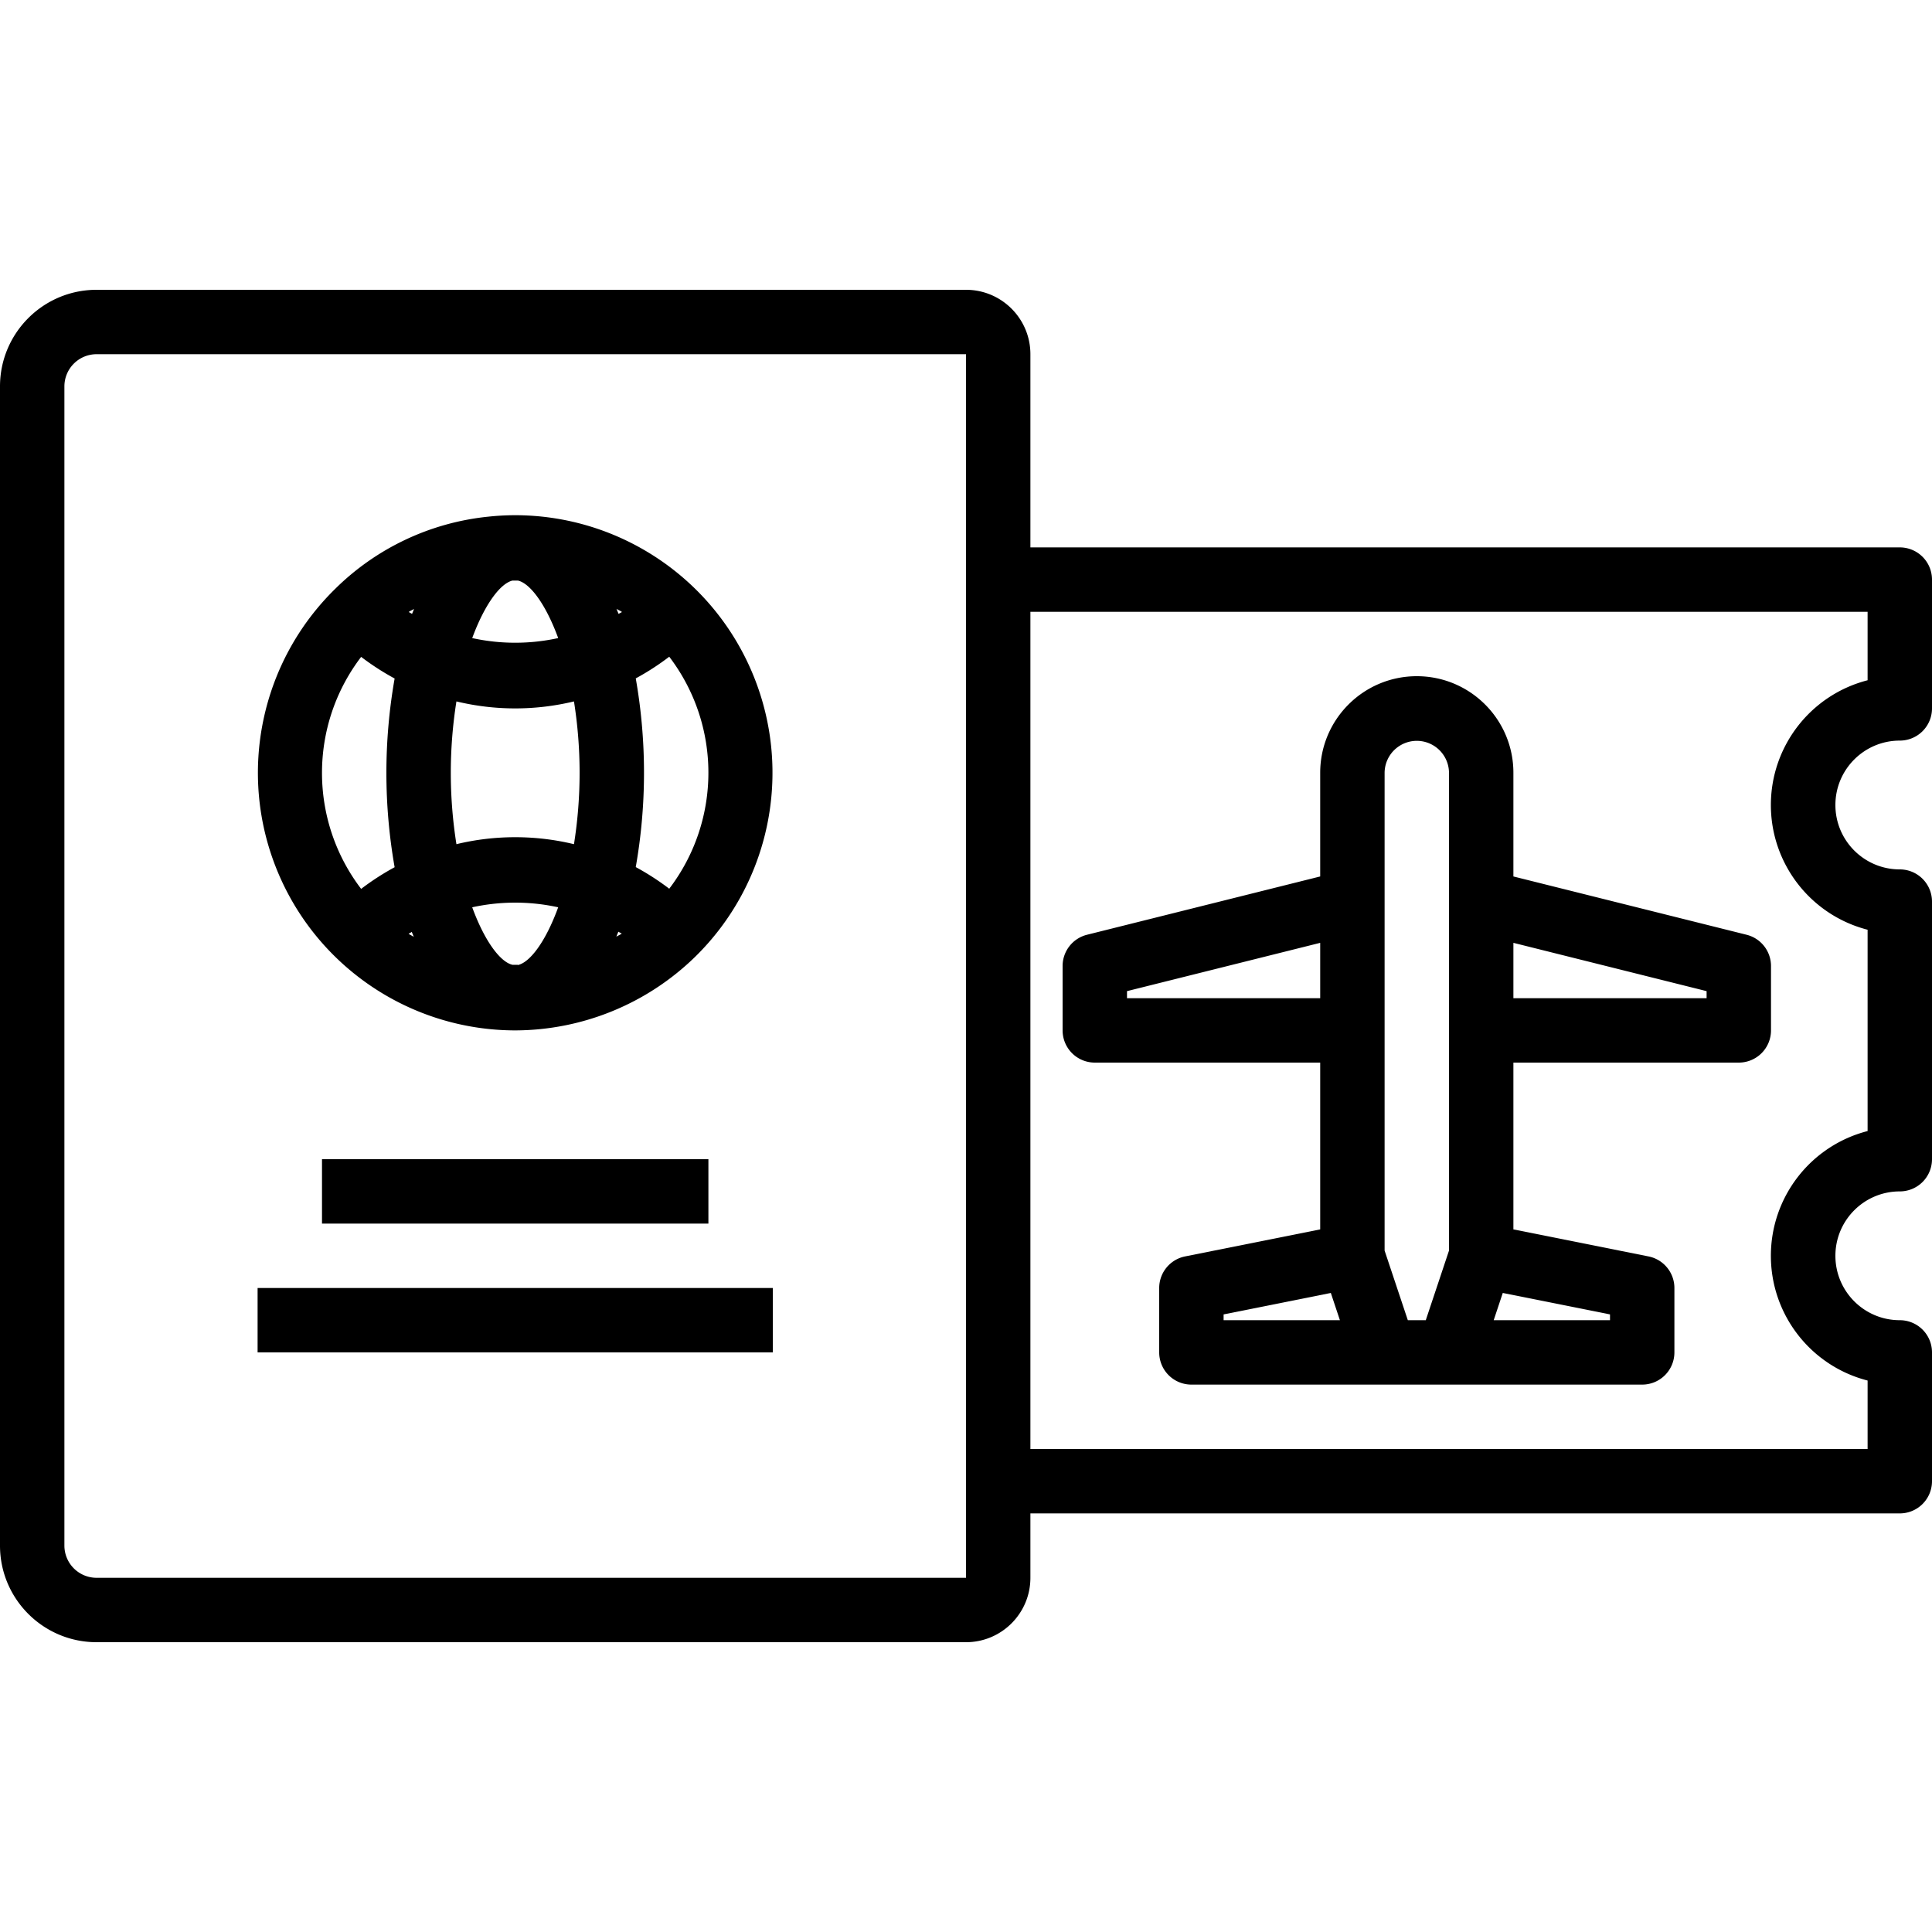 <?xml version="1.0" standalone="no"?><!DOCTYPE svg PUBLIC "-//W3C//DTD SVG 1.1//EN" "http://www.w3.org/Graphics/SVG/1.1/DTD/svg11.dtd"><svg t="1692845256729" class="icon" viewBox="0 0 1024 1024" version="1.1" xmlns="http://www.w3.org/2000/svg" p-id="63148" xmlns:xlink="http://www.w3.org/1999/xlink" width="200" height="200"><path d="M1006.933 392.533a17.067 17.067 0 0 0 17.067-17.067V307.2a17.067 17.067 0 0 0-17.067-17.067H546.133V187.733c0-18.85-15.283-34.133-34.133-34.133H51.2C22.925 153.6 0 176.525 0 204.8v614.4c0 28.275 22.925 51.2 51.2 51.2h460.8c18.85 0 34.133-15.283 34.133-34.133v-34.133h460.8a17.067 17.067 0 0 0 17.067-17.067v-68.267a17.067 17.067 0 0 0-17.067-17.067c-18.85 0-34.133-15.283-34.133-34.133s15.283-34.133 34.133-34.133a17.067 17.067 0 0 0 17.067-17.067v-136.533a17.067 17.067 0 0 0-17.067-17.067c-18.85 0-34.133-15.283-34.133-34.133s15.283-34.133 34.133-34.133zM51.2 836.267a17.067 17.067 0 0 1-17.067-17.067V204.8a17.067 17.067 0 0 1 17.067-17.067h460.8v648.533z m938.667-343.484v106.701c-30.176 7.759-51.266 34.959-51.266 66.116s21.09 58.357 51.266 66.116V768H546.133V324.267h443.733v36.284c-30.176 7.759-51.266 34.959-51.266 66.116s21.09 58.357 51.266 66.116z m0 0" p-id="63149"></path><path d="M925.734 495.441L802.133 464.542V409.6c0-28.275-22.925-51.2-51.2-51.2s-51.2 22.925-51.2 51.2v54.942l-123.601 30.899A17.069 17.069 0 0 0 563.2 512v34.133a17.067 17.067 0 0 0 17.067 17.067h119.467v88.407l-71.684 14.336A17.075 17.075 0 0 0 614.4 682.667v34.133a17.067 17.067 0 0 0 17.067 17.067h238.933a17.067 17.067 0 0 0 17.067-17.067v-34.133c0-8.107-5.709-15.1-13.649-16.725L802.133 651.607V563.2h119.467a17.067 17.067 0 0 0 17.067-17.067v-34.133c0-7.834-5.333-14.658-12.934-16.559zM733.867 409.6a17.067 17.067 0 0 1 34.133 0v253.233L755.691 699.733h-9.515L733.867 662.833z m-136.533 119.467v-3.742l102.4-25.6V529.067z m51.2 170.667v-3.074l56.832-11.369 4.811 14.443z m204.8 0h-61.643l4.809-14.443L853.333 696.661z m51.2-170.667h-102.4v-29.342l102.4 25.6z m0 0M273.067 273.067a137.171 137.171 0 0 0-14.334 0.783 134.799 134.799 0 0 0-80.981 38.165C138.106 350.801 125.867 409.719 146.782 461.086 167.699 512.448 217.609 546.067 273.067 546.133a137.118 137.118 0 0 0 95.317-38.95c39.642-38.784 51.883-97.7 30.965-149.067C378.434 306.752 328.525 273.133 273.067 273.067z m34.133 136.533c0 12.674-1.001 25.325-2.982 37.833a132.975 132.975 0 0 0-62.302 0 241.551 241.551 0 0 1 0-75.665 132.975 132.975 0 0 0 62.302 0A241.587 241.587 0 0 1 307.2 409.6z m22.182 85.333c-0.866 0.582-1.824 0.975-2.709 1.515 0.343-0.881 0.719-1.707 1.06-2.624 0.576 0.375 1.225 0.634 1.792 1.009z m-112.631 0h-0.209c0.582-0.375 1.207-0.634 1.707-1.009 0.341 0.909 0.719 1.709 1.06 2.635-0.768-0.55-1.726-0.943-2.56-1.508z m57.732 16.433h-2.833c-6.283-1.382-14.609-12.049-21.367-30.483a106.364 106.364 0 0 1 45.568 0c-6.758 18.56-15.083 29.227-21.367 30.609zM250.283 338.191c6.827-18.432 15.083-29.007 21.367-30.483h2.833c6.283 1.385 14.609 12.051 21.367 30.485a106.364 106.364 0 0 1-45.568 0zM216.751 324.267c0.866-0.582 1.824-0.975 2.709-1.515-0.343 0.881-0.719 1.707-1.06 2.624-0.576-0.375-1.225-0.634-1.707-1.009z m110.059-1.515c0.858 0.523 1.807 0.915 2.65 1.481l0.198 0.134c-0.576 0.375-1.207 0.634-1.792 1.009-0.405-0.992-0.783-1.826-1.124-2.718zM191.415 348.16a137.201 137.201 0 0 0 17.749 11.465 288.403 288.403 0 0 0 0 100.017 137.318 137.318 0 0 0-17.749 11.484c-27.669-36.318-27.669-86.65 0-122.965z m163.298 122.88a137.201 137.201 0 0 0-17.749-11.465 288.403 288.403 0 0 0 0-100.017 135.326 135.326 0 0 0 17.749-11.484c27.669 36.318 27.669 86.65 0 122.965z m0 0M170.667 614.4h204.8v34.133H170.667z m0 0M136.533 682.667h273.067v34.133H136.533z m0 0" p-id="63150"></path></svg>